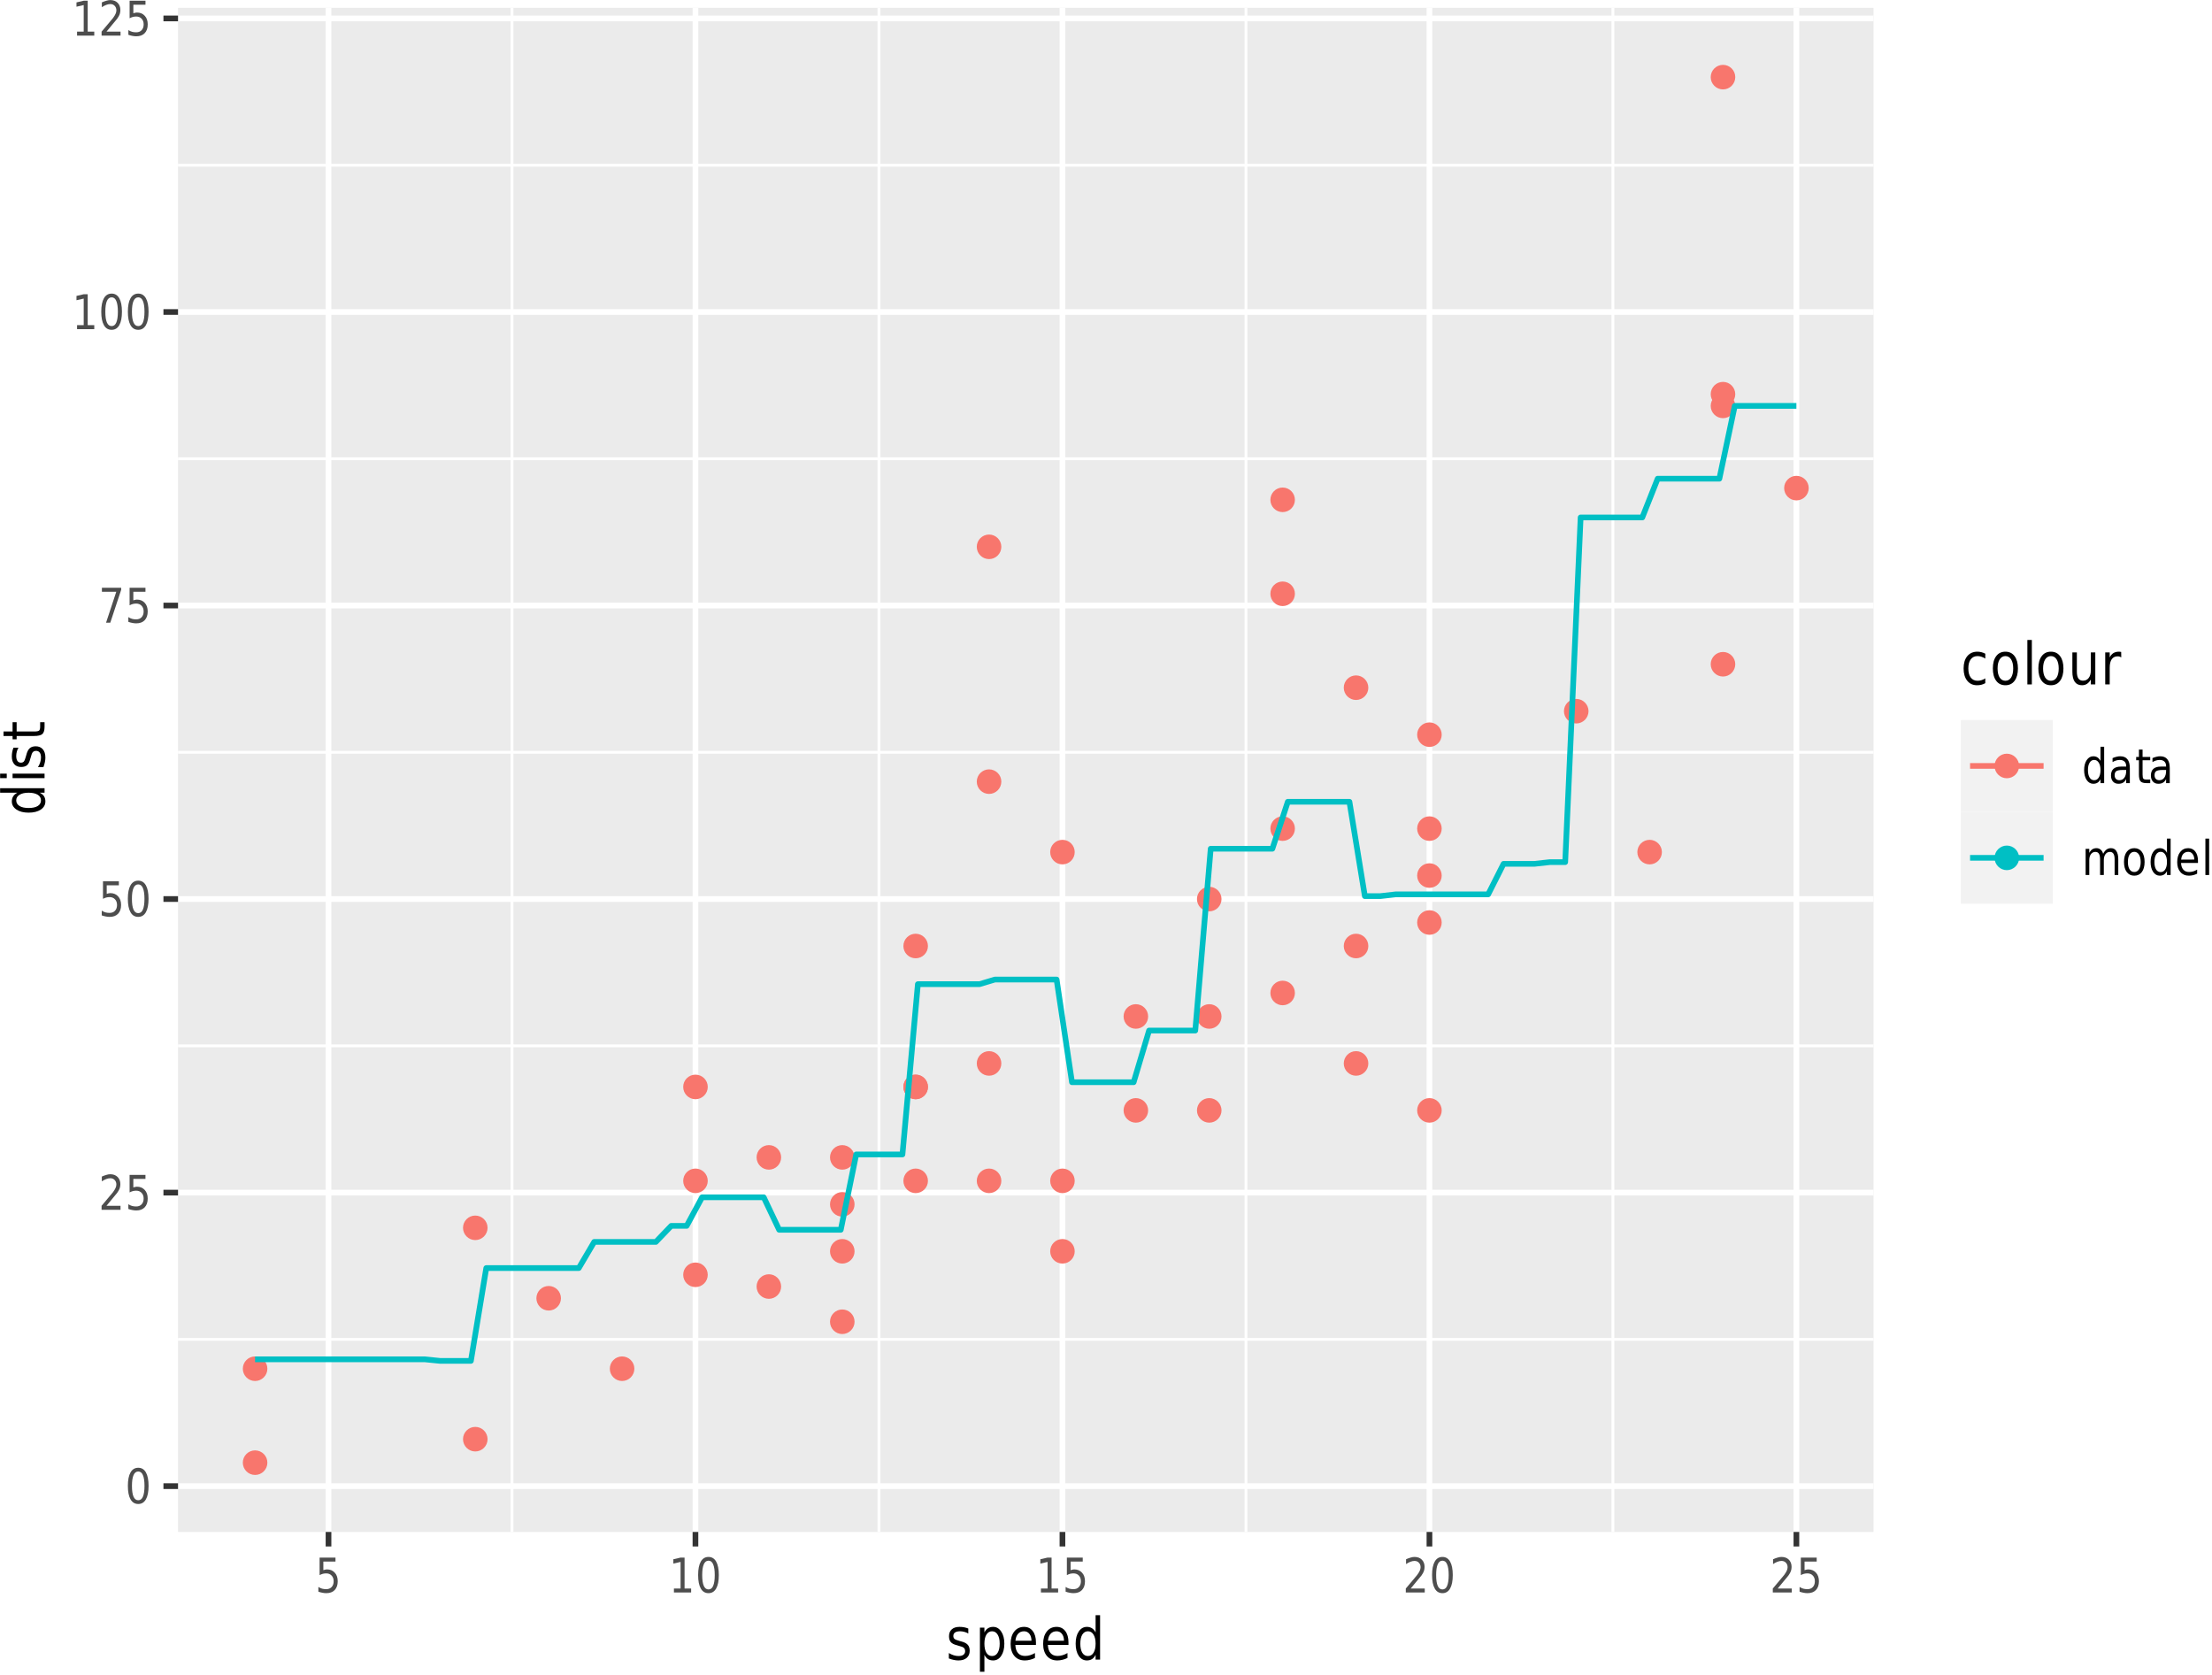 <?xml version="1.0" encoding="UTF-8"?>
<svg xmlns="http://www.w3.org/2000/svg" xmlns:xlink="http://www.w3.org/1999/xlink" width="416pt" height="315pt" viewBox="0 0 416 315" version="1.1">
<defs>
<g>
<symbol overflow="visible" id="glyph0-0">
<path style="stroke:none;" d="M 0.391 1.594 L 0.391 -6.344 L 4.234 -6.344 L 4.234 1.594 Z M 0.812 1.094 L 3.812 1.094 L 3.812 -5.844 L 0.812 -5.844 Z M 0.812 1.094 "/>
</symbol>
<symbol overflow="visible" id="glyph0-1">
<path style="stroke:none;" d="M 2.453 -5.984 C 2.055 -5.984 1.758 -5.754 1.562 -5.297 C 1.363 -4.848 1.266 -4.176 1.266 -3.281 C 1.266 -2.375 1.363 -1.695 1.562 -1.25 C 1.758 -0.801 2.055 -0.578 2.453 -0.578 C 2.848 -0.578 3.141 -0.801 3.328 -1.25 C 3.523 -1.695 3.625 -2.375 3.625 -3.281 C 3.625 -4.176 3.523 -4.848 3.328 -5.297 C 3.141 -5.754 2.848 -5.984 2.453 -5.984 Z M 2.453 -6.688 C 3.078 -6.688 3.555 -6.395 3.891 -5.812 C 4.223 -5.227 4.391 -4.383 4.391 -3.281 C 4.391 -2.176 4.223 -1.332 3.891 -0.75 C 3.555 -0.164 3.078 0.125 2.453 0.125 C 1.816 0.125 1.332 -0.164 1 -0.75 C 0.664 -1.332 0.5 -2.176 0.5 -3.281 C 0.5 -4.383 0.664 -5.227 1 -5.812 C 1.332 -6.395 1.816 -6.688 2.453 -6.688 Z M 2.453 -6.688 "/>
</symbol>
<symbol overflow="visible" id="glyph0-2">
<path style="stroke:none;" d="M 1.484 -0.75 L 4.125 -0.75 L 4.125 0 L 0.562 0 L 0.562 -0.75 C 0.852 -1.094 1.242 -1.555 1.734 -2.141 C 2.234 -2.734 2.551 -3.113 2.688 -3.281 C 2.926 -3.602 3.094 -3.875 3.188 -4.094 C 3.289 -4.32 3.344 -4.539 3.344 -4.75 C 3.344 -5.102 3.234 -5.391 3.016 -5.609 C 2.805 -5.828 2.535 -5.938 2.203 -5.938 C 1.961 -5.938 1.707 -5.883 1.438 -5.781 C 1.176 -5.688 0.898 -5.539 0.609 -5.344 L 0.609 -6.25 C 0.91 -6.383 1.191 -6.488 1.453 -6.562 C 1.723 -6.645 1.969 -6.688 2.188 -6.688 C 2.77 -6.688 3.234 -6.516 3.578 -6.172 C 3.922 -5.828 4.094 -5.375 4.094 -4.812 C 4.094 -4.539 4.051 -4.281 3.969 -4.031 C 3.883 -3.789 3.727 -3.508 3.5 -3.188 C 3.438 -3.102 3.234 -2.859 2.891 -2.453 C 2.555 -2.047 2.086 -1.477 1.484 -0.75 Z M 1.484 -0.75 "/>
</symbol>
<symbol overflow="visible" id="glyph0-3">
<path style="stroke:none;" d="M 0.828 -6.562 L 3.812 -6.562 L 3.812 -5.812 L 1.531 -5.812 L 1.531 -4.203 C 1.633 -4.242 1.742 -4.273 1.859 -4.297 C 1.973 -4.328 2.082 -4.344 2.188 -4.344 C 2.812 -4.344 3.305 -4.141 3.672 -3.734 C 4.047 -3.336 4.234 -2.797 4.234 -2.109 C 4.234 -1.398 4.039 -0.848 3.656 -0.453 C 3.281 -0.066 2.754 0.125 2.078 0.125 C 1.836 0.125 1.594 0.098 1.344 0.047 C 1.102 0.004 0.852 -0.062 0.594 -0.156 L 0.594 -1.047 C 0.82 -0.898 1.055 -0.789 1.297 -0.719 C 1.535 -0.656 1.789 -0.625 2.062 -0.625 C 2.488 -0.625 2.828 -0.754 3.078 -1.016 C 3.336 -1.285 3.469 -1.648 3.469 -2.109 C 3.469 -2.566 3.336 -2.926 3.078 -3.188 C 2.828 -3.457 2.488 -3.594 2.062 -3.594 C 1.852 -3.594 1.645 -3.566 1.438 -3.516 C 1.238 -3.461 1.035 -3.379 0.828 -3.266 Z M 0.828 -6.562 "/>
</symbol>
<symbol overflow="visible" id="glyph0-4">
<path style="stroke:none;" d="M 0.625 -6.562 L 4.25 -6.562 L 4.25 -6.188 L 2.203 0 L 1.406 0 L 3.328 -5.812 L 0.625 -5.812 Z M 0.625 -6.562 "/>
</symbol>
<symbol overflow="visible" id="glyph0-5">
<path style="stroke:none;" d="M 0.953 -0.75 L 2.203 -0.75 L 2.203 -5.75 L 0.844 -5.438 L 0.844 -6.25 L 2.188 -6.562 L 2.953 -6.562 L 2.953 -0.75 L 4.188 -0.75 L 4.188 0 L 0.953 0 Z M 0.953 -0.75 "/>
</symbol>
<symbol overflow="visible" id="glyph0-6">
<path style="stroke:none;" d="M 3.5 -4.172 L 3.5 -6.844 L 4.188 -6.844 L 4.188 0 L 3.5 0 L 3.5 -0.734 C 3.352 -0.441 3.164 -0.223 2.938 -0.078 C 2.719 0.055 2.453 0.125 2.141 0.125 C 1.641 0.125 1.227 -0.109 0.906 -0.578 C 0.582 -1.055 0.422 -1.68 0.422 -2.453 C 0.422 -3.223 0.582 -3.848 0.906 -4.328 C 1.227 -4.805 1.641 -5.047 2.141 -5.047 C 2.453 -5.047 2.719 -4.973 2.938 -4.828 C 3.164 -4.68 3.352 -4.461 3.5 -4.172 Z M 1.141 -2.453 C 1.141 -1.859 1.242 -1.391 1.453 -1.047 C 1.66 -0.711 1.945 -0.547 2.312 -0.547 C 2.676 -0.547 2.961 -0.711 3.172 -1.047 C 3.391 -1.391 3.5 -1.859 3.5 -2.453 C 3.5 -3.047 3.391 -3.508 3.172 -3.844 C 2.961 -4.188 2.676 -4.359 2.312 -4.359 C 1.945 -4.359 1.66 -4.188 1.453 -3.844 C 1.242 -3.508 1.141 -3.047 1.141 -2.453 Z M 1.141 -2.453 "/>
</symbol>
<symbol overflow="visible" id="glyph0-7">
<path style="stroke:none;" d="M 2.641 -2.469 C 2.078 -2.469 1.688 -2.395 1.469 -2.25 C 1.258 -2.102 1.156 -1.848 1.156 -1.484 C 1.156 -1.203 1.234 -0.973 1.391 -0.797 C 1.555 -0.629 1.781 -0.547 2.062 -0.547 C 2.445 -0.547 2.754 -0.703 2.984 -1.016 C 3.211 -1.336 3.328 -1.766 3.328 -2.297 L 3.328 -2.469 Z M 4.016 -2.812 L 4.016 0 L 3.328 0 L 3.328 -0.75 C 3.172 -0.445 2.973 -0.223 2.734 -0.078 C 2.504 0.055 2.219 0.125 1.875 0.125 C 1.438 0.125 1.094 -0.016 0.844 -0.297 C 0.594 -0.578 0.469 -0.957 0.469 -1.438 C 0.469 -1.988 0.625 -2.406 0.938 -2.688 C 1.258 -2.969 1.734 -3.109 2.359 -3.109 L 3.328 -3.109 L 3.328 -3.188 C 3.328 -3.562 3.223 -3.848 3.016 -4.047 C 2.805 -4.254 2.508 -4.359 2.125 -4.359 C 1.883 -4.359 1.648 -4.32 1.422 -4.25 C 1.203 -4.188 0.984 -4.086 0.766 -3.953 L 0.766 -4.703 C 1.023 -4.816 1.27 -4.898 1.5 -4.953 C 1.738 -5.016 1.973 -5.047 2.203 -5.047 C 2.816 -5.047 3.27 -4.859 3.562 -4.484 C 3.863 -4.117 4.016 -3.562 4.016 -2.812 Z M 4.016 -2.812 "/>
</symbol>
<symbol overflow="visible" id="glyph0-8">
<path style="stroke:none;" d="M 1.406 -6.312 L 1.406 -4.922 L 2.844 -4.922 L 2.844 -4.297 L 1.406 -4.297 L 1.406 -1.625 C 1.406 -1.219 1.453 -0.957 1.547 -0.844 C 1.641 -0.727 1.832 -0.672 2.125 -0.672 L 2.844 -0.672 L 2.844 0 L 2.125 0 C 1.594 0 1.223 -0.113 1.016 -0.344 C 0.816 -0.582 0.719 -1.008 0.719 -1.625 L 0.719 -4.297 L 0.203 -4.297 L 0.203 -4.922 L 0.719 -4.922 L 0.719 -6.312 Z M 1.406 -6.312 "/>
</symbol>
<symbol overflow="visible" id="glyph0-9">
<path style="stroke:none;" d="M 4 -3.984 C 4.176 -4.336 4.383 -4.602 4.625 -4.781 C 4.863 -4.957 5.145 -5.047 5.469 -5.047 C 5.914 -5.047 6.254 -4.863 6.484 -4.5 C 6.723 -4.145 6.844 -3.633 6.844 -2.969 L 6.844 0 L 6.156 0 L 6.156 -2.938 C 6.156 -3.414 6.082 -3.77 5.938 -4 C 5.789 -4.227 5.57 -4.344 5.281 -4.344 C 4.926 -4.344 4.645 -4.203 4.438 -3.922 C 4.227 -3.641 4.125 -3.258 4.125 -2.781 L 4.125 0 L 3.422 0 L 3.422 -2.938 C 3.422 -3.414 3.348 -3.77 3.203 -4 C 3.066 -4.227 2.848 -4.344 2.547 -4.344 C 2.191 -4.344 1.91 -4.203 1.703 -3.922 C 1.492 -3.641 1.391 -3.258 1.391 -2.781 L 1.391 0 L 0.703 0 L 0.703 -4.922 L 1.391 -4.922 L 1.391 -4.156 C 1.547 -4.457 1.734 -4.68 1.953 -4.828 C 2.18 -4.973 2.445 -5.047 2.75 -5.047 C 3.051 -5.047 3.312 -4.953 3.531 -4.766 C 3.75 -4.586 3.906 -4.328 4 -3.984 Z M 4 -3.984 "/>
</symbol>
<symbol overflow="visible" id="glyph0-10">
<path style="stroke:none;" d="M 2.359 -4.359 C 1.984 -4.359 1.688 -4.188 1.469 -3.844 C 1.258 -3.508 1.156 -3.047 1.156 -2.453 C 1.156 -1.867 1.258 -1.406 1.469 -1.062 C 1.688 -0.727 1.984 -0.562 2.359 -0.562 C 2.723 -0.562 3.016 -0.727 3.234 -1.062 C 3.453 -1.406 3.562 -1.867 3.562 -2.453 C 3.562 -3.035 3.453 -3.5 3.234 -3.844 C 3.016 -4.188 2.723 -4.359 2.359 -4.359 Z M 2.359 -5.047 C 2.961 -5.047 3.438 -4.816 3.781 -4.359 C 4.125 -3.898 4.297 -3.266 4.297 -2.453 C 4.297 -1.648 4.125 -1.02 3.781 -0.562 C 3.438 -0.102 2.961 0.125 2.359 0.125 C 1.754 0.125 1.281 -0.102 0.938 -0.562 C 0.594 -1.02 0.422 -1.648 0.422 -2.453 C 0.422 -3.266 0.594 -3.898 0.938 -4.359 C 1.281 -4.816 1.754 -5.047 2.359 -5.047 Z M 2.359 -5.047 "/>
</symbol>
<symbol overflow="visible" id="glyph0-11">
<path style="stroke:none;" d="M 4.328 -2.656 L 4.328 -2.266 L 1.141 -2.266 C 1.172 -1.711 1.316 -1.289 1.578 -1 C 1.836 -0.707 2.195 -0.562 2.656 -0.562 C 2.914 -0.562 3.172 -0.598 3.422 -0.672 C 3.672 -0.742 3.922 -0.859 4.172 -1.016 L 4.172 -0.25 C 3.922 -0.125 3.664 -0.031 3.406 0.031 C 3.145 0.094 2.879 0.125 2.609 0.125 C 1.941 0.125 1.41 -0.102 1.016 -0.562 C 0.617 -1.02 0.422 -1.633 0.422 -2.406 C 0.422 -3.219 0.609 -3.859 0.984 -4.328 C 1.359 -4.805 1.859 -5.047 2.484 -5.047 C 3.055 -5.047 3.504 -4.832 3.828 -4.406 C 4.16 -3.977 4.328 -3.395 4.328 -2.656 Z M 3.641 -2.906 C 3.629 -3.344 3.52 -3.691 3.312 -3.953 C 3.113 -4.223 2.844 -4.359 2.5 -4.359 C 2.113 -4.359 1.801 -4.227 1.562 -3.969 C 1.332 -3.719 1.203 -3.359 1.172 -2.891 Z M 3.641 -2.906 "/>
</symbol>
<symbol overflow="visible" id="glyph0-12">
<path style="stroke:none;" d="M 0.719 -6.844 L 1.422 -6.844 L 1.422 0 L 0.719 0 Z M 0.719 -6.844 "/>
</symbol>
<symbol overflow="visible" id="glyph1-0">
<path style="stroke:none;" d="M 0.469 1.938 L 0.469 -7.75 L 5.172 -7.75 L 5.172 1.938 Z M 1 1.328 L 4.641 1.328 L 4.641 -7.141 L 1 -7.141 Z M 1 1.328 "/>
</symbol>
<symbol overflow="visible" id="glyph1-1">
<path style="stroke:none;" d="M 4.172 -5.844 L 4.172 -4.906 C 3.93 -5.051 3.68 -5.156 3.422 -5.219 C 3.16 -5.289 2.895 -5.328 2.625 -5.328 C 2.207 -5.328 1.891 -5.25 1.672 -5.094 C 1.461 -4.945 1.359 -4.727 1.359 -4.438 C 1.359 -4.207 1.43 -4.023 1.578 -3.891 C 1.734 -3.766 2.039 -3.641 2.5 -3.516 L 2.781 -3.438 C 3.383 -3.289 3.812 -3.078 4.062 -2.797 C 4.312 -2.523 4.438 -2.145 4.438 -1.656 C 4.438 -1.102 4.25 -0.66 3.875 -0.328 C 3.5 -0.004 2.977 0.156 2.312 0.156 C 2.039 0.156 1.754 0.125 1.453 0.062 C 1.148 0 0.836 -0.094 0.516 -0.219 L 0.516 -1.234 C 0.828 -1.047 1.133 -0.906 1.438 -0.812 C 1.738 -0.719 2.035 -0.672 2.328 -0.672 C 2.734 -0.672 3.039 -0.75 3.25 -0.906 C 3.469 -1.07 3.578 -1.297 3.578 -1.578 C 3.578 -1.848 3.5 -2.055 3.344 -2.203 C 3.188 -2.348 2.848 -2.484 2.328 -2.609 L 2.031 -2.703 C 1.508 -2.828 1.129 -3.02 0.891 -3.281 C 0.66 -3.551 0.547 -3.922 0.547 -4.391 C 0.547 -4.953 0.719 -5.383 1.062 -5.688 C 1.406 -6 1.891 -6.156 2.516 -6.156 C 2.828 -6.156 3.117 -6.129 3.391 -6.078 C 3.672 -6.023 3.93 -5.945 4.172 -5.844 Z M 4.172 -5.844 "/>
</symbol>
<symbol overflow="visible" id="glyph1-2">
<path style="stroke:none;" d="M 1.703 -0.906 L 1.703 2.281 L 0.859 2.281 L 0.859 -6.016 L 1.703 -6.016 L 1.703 -5.109 C 1.879 -5.461 2.102 -5.723 2.375 -5.891 C 2.645 -6.066 2.969 -6.156 3.344 -6.156 C 3.969 -6.156 4.473 -5.863 4.859 -5.281 C 5.254 -4.707 5.453 -3.945 5.453 -3 C 5.453 -2.051 5.254 -1.285 4.859 -0.703 C 4.473 -0.129 3.969 0.156 3.344 0.156 C 2.969 0.156 2.645 0.07 2.375 -0.094 C 2.102 -0.27 1.879 -0.539 1.703 -0.906 Z M 4.578 -3 C 4.578 -3.727 4.445 -4.297 4.188 -4.703 C 3.938 -5.117 3.586 -5.328 3.141 -5.328 C 2.691 -5.328 2.336 -5.117 2.078 -4.703 C 1.828 -4.297 1.703 -3.727 1.703 -3 C 1.703 -2.27 1.828 -1.695 2.078 -1.281 C 2.336 -0.875 2.691 -0.672 3.141 -0.672 C 3.586 -0.672 3.938 -0.875 4.188 -1.281 C 4.445 -1.695 4.578 -2.27 4.578 -3 Z M 4.578 -3 "/>
</symbol>
<symbol overflow="visible" id="glyph1-3">
<path style="stroke:none;" d="M 5.281 -3.25 L 5.281 -2.766 L 1.406 -2.766 C 1.438 -2.086 1.609 -1.57 1.922 -1.219 C 2.234 -0.863 2.672 -0.688 3.234 -0.688 C 3.555 -0.688 3.867 -0.734 4.172 -0.828 C 4.484 -0.922 4.789 -1.055 5.094 -1.234 L 5.094 -0.312 C 4.789 -0.156 4.477 -0.039 4.156 0.031 C 3.832 0.113 3.508 0.156 3.188 0.156 C 2.363 0.156 1.711 -0.117 1.234 -0.672 C 0.754 -1.234 0.516 -1.992 0.516 -2.953 C 0.516 -3.93 0.742 -4.707 1.203 -5.281 C 1.66 -5.863 2.273 -6.156 3.047 -6.156 C 3.734 -6.156 4.273 -5.895 4.672 -5.375 C 5.078 -4.852 5.281 -4.145 5.281 -3.25 Z M 4.438 -3.547 C 4.438 -4.086 4.305 -4.52 4.047 -4.844 C 3.797 -5.164 3.461 -5.328 3.047 -5.328 C 2.578 -5.328 2.203 -5.172 1.922 -4.859 C 1.641 -4.547 1.473 -4.109 1.422 -3.547 Z M 4.438 -3.547 "/>
</symbol>
<symbol overflow="visible" id="glyph1-4">
<path style="stroke:none;" d="M 4.266 -5.109 L 4.266 -8.359 L 5.109 -8.359 L 5.109 0 L 4.266 0 L 4.266 -0.906 C 4.086 -0.539 3.863 -0.27 3.594 -0.094 C 3.32 0.07 3 0.156 2.625 0.156 C 2 0.156 1.488 -0.129 1.094 -0.703 C 0.707 -1.285 0.516 -2.051 0.516 -3 C 0.516 -3.945 0.707 -4.707 1.094 -5.281 C 1.488 -5.863 2 -6.156 2.625 -6.156 C 3 -6.156 3.32 -6.066 3.594 -5.891 C 3.863 -5.723 4.086 -5.461 4.266 -5.109 Z M 1.391 -3 C 1.391 -2.27 1.516 -1.695 1.766 -1.281 C 2.023 -0.875 2.379 -0.672 2.828 -0.672 C 3.273 -0.672 3.625 -0.875 3.875 -1.281 C 4.133 -1.695 4.266 -2.27 4.266 -3 C 4.266 -3.727 4.133 -4.297 3.875 -4.703 C 3.625 -5.117 3.273 -5.328 2.828 -5.328 C 2.379 -5.328 2.023 -5.117 1.766 -4.703 C 1.516 -4.297 1.391 -3.727 1.391 -3 Z M 1.391 -3 "/>
</symbol>
<symbol overflow="visible" id="glyph1-5">
<path style="stroke:none;" d="M 4.594 -5.781 L 4.594 -4.859 C 4.352 -5.016 4.113 -5.129 3.875 -5.203 C 3.633 -5.285 3.391 -5.328 3.141 -5.328 C 2.586 -5.328 2.16 -5.125 1.859 -4.719 C 1.555 -4.312 1.406 -3.738 1.406 -3 C 1.406 -2.27 1.555 -1.703 1.859 -1.297 C 2.16 -0.891 2.586 -0.688 3.141 -0.688 C 3.391 -0.688 3.633 -0.723 3.875 -0.797 C 4.113 -0.867 4.352 -0.984 4.594 -1.141 L 4.594 -0.234 C 4.352 -0.098 4.109 0 3.859 0.062 C 3.609 0.125 3.336 0.156 3.047 0.156 C 2.273 0.156 1.66 -0.125 1.203 -0.688 C 0.742 -1.258 0.516 -2.031 0.516 -3 C 0.516 -3.977 0.742 -4.75 1.203 -5.312 C 1.672 -5.875 2.305 -6.156 3.109 -6.156 C 3.367 -6.156 3.617 -6.125 3.859 -6.062 C 4.109 -6 4.352 -5.906 4.594 -5.781 Z M 4.594 -5.781 "/>
</symbol>
<symbol overflow="visible" id="glyph1-6">
<path style="stroke:none;" d="M 2.875 -5.328 C 2.426 -5.328 2.066 -5.117 1.797 -4.703 C 1.535 -4.285 1.406 -3.719 1.406 -3 C 1.406 -2.281 1.535 -1.711 1.797 -1.297 C 2.066 -0.891 2.426 -0.688 2.875 -0.688 C 3.332 -0.688 3.691 -0.891 3.953 -1.297 C 4.211 -1.711 4.344 -2.281 4.344 -3 C 4.344 -3.719 4.211 -4.285 3.953 -4.703 C 3.691 -5.117 3.332 -5.328 2.875 -5.328 Z M 2.875 -6.156 C 3.613 -6.156 4.191 -5.875 4.609 -5.312 C 5.023 -4.758 5.234 -3.988 5.234 -3 C 5.234 -2.02 5.023 -1.25 4.609 -0.688 C 4.191 -0.125 3.613 0.156 2.875 0.156 C 2.133 0.156 1.555 -0.125 1.141 -0.688 C 0.723 -1.25 0.516 -2.02 0.516 -3 C 0.516 -3.988 0.723 -4.758 1.141 -5.312 C 1.555 -5.875 2.133 -6.156 2.875 -6.156 Z M 2.875 -6.156 "/>
</symbol>
<symbol overflow="visible" id="glyph1-7">
<path style="stroke:none;" d="M 0.891 -8.359 L 1.734 -8.359 L 1.734 0 L 0.891 0 Z M 0.891 -8.359 "/>
</symbol>
<symbol overflow="visible" id="glyph1-8">
<path style="stroke:none;" d="M 0.797 -2.375 L 0.797 -6.016 L 1.641 -6.016 L 1.641 -2.406 C 1.641 -1.844 1.734 -1.414 1.922 -1.125 C 2.117 -0.844 2.406 -0.703 2.781 -0.703 C 3.238 -0.703 3.598 -0.867 3.859 -1.203 C 4.129 -1.547 4.266 -2.016 4.266 -2.609 L 4.266 -6.016 L 5.109 -6.016 L 5.109 0 L 4.266 0 L 4.266 -0.922 C 4.055 -0.555 3.816 -0.285 3.547 -0.109 C 3.273 0.066 2.961 0.156 2.609 0.156 C 2.016 0.156 1.562 -0.055 1.25 -0.484 C 0.945 -0.922 0.797 -1.551 0.797 -2.375 Z M 2.922 -6.156 Z M 2.922 -6.156 "/>
</symbol>
<symbol overflow="visible" id="glyph1-9">
<path style="stroke:none;" d="M 3.875 -5.094 C 3.77 -5.156 3.66 -5.203 3.547 -5.234 C 3.441 -5.266 3.32 -5.281 3.188 -5.281 C 2.707 -5.281 2.336 -5.098 2.078 -4.734 C 1.828 -4.367 1.703 -3.848 1.703 -3.172 L 1.703 0 L 0.859 0 L 0.859 -6.016 L 1.703 -6.016 L 1.703 -5.078 C 1.879 -5.441 2.109 -5.711 2.391 -5.891 C 2.68 -6.066 3.031 -6.156 3.438 -6.156 C 3.488 -6.156 3.551 -6.148 3.625 -6.141 C 3.695 -6.141 3.773 -6.129 3.859 -6.109 Z M 3.875 -5.094 "/>
</symbol>
<symbol overflow="visible" id="glyph2-0">
<path style="stroke:none;" d="M 1.938 -0.469 L -7.75 -0.469 L -7.75 -5.172 L 1.938 -5.172 Z M 1.328 -1 L 1.328 -4.641 L -7.141 -4.641 L -7.141 -1 Z M 1.328 -1 "/>
</symbol>
<symbol overflow="visible" id="glyph2-1">
<path style="stroke:none;" d="M -5.109 -4.266 L -8.359 -4.266 L -8.359 -5.109 L 0 -5.109 L 0 -4.266 L -0.906 -4.266 C -0.539 -4.086 -0.27 -3.863 -0.094 -3.594 C 0.07 -3.32 0.156 -3 0.156 -2.625 C 0.156 -2 -0.129 -1.488 -0.703 -1.094 C -1.285 -0.707 -2.051 -0.516 -3 -0.516 C -3.945 -0.516 -4.707 -0.707 -5.281 -1.094 C -5.863 -1.488 -6.156 -2 -6.156 -2.625 C -6.156 -3 -6.066 -3.32 -5.891 -3.594 C -5.723 -3.863 -5.461 -4.086 -5.109 -4.266 Z M -3 -1.391 C -2.27 -1.391 -1.695 -1.516 -1.281 -1.766 C -0.875 -2.023 -0.672 -2.379 -0.672 -2.828 C -0.672 -3.273 -0.875 -3.625 -1.281 -3.875 C -1.695 -4.133 -2.27 -4.266 -3 -4.266 C -3.727 -4.266 -4.297 -4.133 -4.703 -3.875 C -5.117 -3.625 -5.328 -3.273 -5.328 -2.828 C -5.328 -2.379 -5.117 -2.023 -4.703 -1.766 C -4.297 -1.516 -3.727 -1.391 -3 -1.391 Z M -3 -1.391 "/>
</symbol>
<symbol overflow="visible" id="glyph2-2">
<path style="stroke:none;" d="M -6.016 -0.891 L -6.016 -1.734 L 0 -1.734 L 0 -0.891 Z M -8.359 -0.891 L -8.359 -1.734 L -7.109 -1.734 L -7.109 -0.891 Z M -8.359 -0.891 "/>
</symbol>
<symbol overflow="visible" id="glyph2-3">
<path style="stroke:none;" d="M -5.844 -4.172 L -4.906 -4.172 C -5.051 -3.93 -5.156 -3.68 -5.219 -3.422 C -5.289 -3.16 -5.328 -2.895 -5.328 -2.625 C -5.328 -2.207 -5.25 -1.891 -5.094 -1.672 C -4.945 -1.461 -4.727 -1.359 -4.438 -1.359 C -4.207 -1.359 -4.023 -1.43 -3.891 -1.578 C -3.766 -1.734 -3.641 -2.039 -3.516 -2.5 L -3.438 -2.781 C -3.289 -3.383 -3.078 -3.812 -2.797 -4.062 C -2.523 -4.312 -2.145 -4.438 -1.656 -4.438 C -1.102 -4.438 -0.66 -4.25 -0.328 -3.875 C -0.004 -3.5 0.156 -2.977 0.156 -2.312 C 0.156 -2.039 0.125 -1.754 0.062 -1.453 C 0 -1.148 -0.094 -0.836 -0.219 -0.516 L -1.234 -0.516 C -1.047 -0.828 -0.906 -1.133 -0.812 -1.438 C -0.719 -1.738 -0.672 -2.035 -0.672 -2.328 C -0.672 -2.734 -0.75 -3.039 -0.906 -3.25 C -1.07 -3.469 -1.297 -3.578 -1.578 -3.578 C -1.848 -3.578 -2.055 -3.5 -2.203 -3.344 C -2.348 -3.188 -2.484 -2.848 -2.609 -2.328 L -2.703 -2.031 C -2.828 -1.508 -3.02 -1.129 -3.281 -0.891 C -3.551 -0.66 -3.922 -0.547 -4.391 -0.547 C -4.953 -0.547 -5.383 -0.719 -5.688 -1.062 C -6 -1.406 -6.156 -1.891 -6.156 -2.516 C -6.156 -2.828 -6.129 -3.117 -6.078 -3.391 C -6.023 -3.672 -5.945 -3.93 -5.844 -4.172 Z M -5.844 -4.172 "/>
</symbol>
<symbol overflow="visible" id="glyph2-4">
<path style="stroke:none;" d="M -7.719 -1.719 L -6.016 -1.719 L -6.016 -3.469 L -5.25 -3.469 L -5.25 -1.719 L -1.984 -1.719 C -1.492 -1.719 -1.176 -1.773 -1.031 -1.891 C -0.895 -2.004 -0.828 -2.238 -0.828 -2.594 L -0.828 -3.469 L 0 -3.469 L 0 -2.594 C 0 -1.938 -0.141 -1.484 -0.422 -1.234 C -0.711 -0.992 -1.234 -0.875 -1.984 -0.875 L -5.25 -0.875 L -5.25 -0.25 L -6.016 -0.25 L -6.016 -0.875 L -7.719 -0.875 Z M -7.719 -1.719 "/>
</symbol>
</g>
<clipPath id="clip1">
  <path d="M 33.48 1.48 L 352.34 1.48 L 352.34 288.09 L 33.48 288.09 Z M 33.48 1.48 "/>
</clipPath>
<clipPath id="clip2">
  <path d="M 33.48 251 L 352.34 251 L 352.34 253 L 33.48 253 Z M 33.48 251 "/>
</clipPath>
<clipPath id="clip3">
  <path d="M 33.48 196 L 352.34 196 L 352.34 197 L 33.48 197 Z M 33.48 196 "/>
</clipPath>
<clipPath id="clip4">
  <path d="M 33.48 141 L 352.34 141 L 352.34 142 L 33.48 142 Z M 33.48 141 "/>
</clipPath>
<clipPath id="clip5">
  <path d="M 33.48 86 L 352.34 86 L 352.34 87 L 33.48 87 Z M 33.48 86 "/>
</clipPath>
<clipPath id="clip6">
  <path d="M 33.48 30 L 352.34 30 L 352.34 32 L 33.48 32 Z M 33.48 30 "/>
</clipPath>
<clipPath id="clip7">
  <path d="M 96 1.48 L 97 1.48 L 97 288.09 L 96 288.09 Z M 96 1.48 "/>
</clipPath>
<clipPath id="clip8">
  <path d="M 165 1.48 L 166 1.48 L 166 288.09 L 165 288.09 Z M 165 1.48 "/>
</clipPath>
<clipPath id="clip9">
  <path d="M 234 1.48 L 235 1.48 L 235 288.09 L 234 288.09 Z M 234 1.48 "/>
</clipPath>
<clipPath id="clip10">
  <path d="M 303 1.48 L 304 1.48 L 304 288.09 L 303 288.09 Z M 303 1.48 "/>
</clipPath>
<clipPath id="clip11">
  <path d="M 33.48 278 L 352.34 278 L 352.34 281 L 33.48 281 Z M 33.48 278 "/>
</clipPath>
<clipPath id="clip12">
  <path d="M 33.48 223 L 352.34 223 L 352.34 225 L 33.48 225 Z M 33.48 223 "/>
</clipPath>
<clipPath id="clip13">
  <path d="M 33.48 168 L 352.34 168 L 352.34 170 L 33.48 170 Z M 33.48 168 "/>
</clipPath>
<clipPath id="clip14">
  <path d="M 33.48 113 L 352.34 113 L 352.34 115 L 33.48 115 Z M 33.48 113 "/>
</clipPath>
<clipPath id="clip15">
  <path d="M 33.48 58 L 352.34 58 L 352.34 60 L 33.48 60 Z M 33.48 58 "/>
</clipPath>
<clipPath id="clip16">
  <path d="M 33.48 2 L 352.34 2 L 352.34 5 L 33.48 5 Z M 33.48 2 "/>
</clipPath>
<clipPath id="clip17">
  <path d="M 61 1.48 L 63 1.48 L 63 288.09 L 61 288.09 Z M 61 1.48 "/>
</clipPath>
<clipPath id="clip18">
  <path d="M 130 1.48 L 132 1.48 L 132 288.09 L 130 288.09 Z M 130 1.48 "/>
</clipPath>
<clipPath id="clip19">
  <path d="M 199 1.48 L 201 1.48 L 201 288.09 L 199 288.09 Z M 199 1.48 "/>
</clipPath>
<clipPath id="clip20">
  <path d="M 268 1.48 L 270 1.48 L 270 288.09 L 268 288.09 Z M 268 1.48 "/>
</clipPath>
<clipPath id="clip21">
  <path d="M 337 1.48 L 339 1.48 L 339 288.09 L 337 288.09 Z M 337 1.48 "/>
</clipPath>
</defs>
<g id="surface1">
<rect x="0" y="0" width="416" height="315" style="fill:rgb(100%,100%,100%);fill-opacity:1;stroke:none;"/>
<path style="fill:none;stroke-width:1.07;stroke-linecap:round;stroke-linejoin:round;stroke:rgb(100%,100%,100%);stroke-opacity:1;stroke-miterlimit:10;" d="M 0 0 L 432 0 L 432 324 L 0 324 Z M 0 0 " transform="matrix(1,0,0,-1,-5,320)"/>
<g clip-path="url(#clip1)" clip-rule="nonzero">
<path style=" stroke:none;fill-rule:nonzero;fill:rgb(92.157%,92.157%,92.157%);fill-opacity:1;" d="M 33.48 288.09 L 352.34 288.09 L 352.34 1.48 L 33.48 1.48 Z M 33.48 288.09 "/>
</g>
<g clip-path="url(#clip2)" clip-rule="nonzero">
<path style="fill:none;stroke-width:0.53;stroke-linecap:butt;stroke-linejoin:round;stroke:rgb(100%,100%,100%);stroke-opacity:1;stroke-miterlimit:10;" d="M 38.48 68.121 L 357.34 68.121 " transform="matrix(1,0,0,-1,-5,320)"/>
</g>
<g clip-path="url(#clip3)" clip-rule="nonzero">
<path style="fill:none;stroke-width:0.53;stroke-linecap:butt;stroke-linejoin:round;stroke:rgb(100%,100%,100%);stroke-opacity:1;stroke-miterlimit:10;" d="M 38.48 123.328 L 357.34 123.328 " transform="matrix(1,0,0,-1,-5,320)"/>
</g>
<g clip-path="url(#clip4)" clip-rule="nonzero">
<path style="fill:none;stroke-width:0.53;stroke-linecap:butt;stroke-linejoin:round;stroke:rgb(100%,100%,100%);stroke-opacity:1;stroke-miterlimit:10;" d="M 38.48 178.531 L 357.34 178.531 " transform="matrix(1,0,0,-1,-5,320)"/>
</g>
<g clip-path="url(#clip5)" clip-rule="nonzero">
<path style="fill:none;stroke-width:0.53;stroke-linecap:butt;stroke-linejoin:round;stroke:rgb(100%,100%,100%);stroke-opacity:1;stroke-miterlimit:10;" d="M 38.48 233.73 L 357.34 233.73 " transform="matrix(1,0,0,-1,-5,320)"/>
</g>
<g clip-path="url(#clip6)" clip-rule="nonzero">
<path style="fill:none;stroke-width:0.53;stroke-linecap:butt;stroke-linejoin:round;stroke:rgb(100%,100%,100%);stroke-opacity:1;stroke-miterlimit:10;" d="M 38.48 288.93 L 357.34 288.93 " transform="matrix(1,0,0,-1,-5,320)"/>
</g>
<g clip-path="url(#clip7)" clip-rule="nonzero">
<path style="fill:none;stroke-width:0.53;stroke-linecap:butt;stroke-linejoin:round;stroke:rgb(100%,100%,100%);stroke-opacity:1;stroke-miterlimit:10;" d="M 101.289 31.91 L 101.289 318.52 " transform="matrix(1,0,0,-1,-5,320)"/>
</g>
<g clip-path="url(#clip8)" clip-rule="nonzero">
<path style="fill:none;stroke-width:0.53;stroke-linecap:butt;stroke-linejoin:round;stroke:rgb(100%,100%,100%);stroke-opacity:1;stroke-miterlimit:10;" d="M 170.301 31.91 L 170.301 318.52 " transform="matrix(1,0,0,-1,-5,320)"/>
</g>
<g clip-path="url(#clip9)" clip-rule="nonzero">
<path style="fill:none;stroke-width:0.53;stroke-linecap:butt;stroke-linejoin:round;stroke:rgb(100%,100%,100%);stroke-opacity:1;stroke-miterlimit:10;" d="M 239.32 31.91 L 239.32 318.52 " transform="matrix(1,0,0,-1,-5,320)"/>
</g>
<g clip-path="url(#clip10)" clip-rule="nonzero">
<path style="fill:none;stroke-width:0.53;stroke-linecap:butt;stroke-linejoin:round;stroke:rgb(100%,100%,100%);stroke-opacity:1;stroke-miterlimit:10;" d="M 308.328 31.91 L 308.328 318.52 " transform="matrix(1,0,0,-1,-5,320)"/>
</g>
<g clip-path="url(#clip11)" clip-rule="nonzero">
<path style="fill:none;stroke-width:1.07;stroke-linecap:butt;stroke-linejoin:round;stroke:rgb(100%,100%,100%);stroke-opacity:1;stroke-miterlimit:10;" d="M 38.48 40.52 L 357.34 40.52 " transform="matrix(1,0,0,-1,-5,320)"/>
</g>
<g clip-path="url(#clip12)" clip-rule="nonzero">
<path style="fill:none;stroke-width:1.07;stroke-linecap:butt;stroke-linejoin:round;stroke:rgb(100%,100%,100%);stroke-opacity:1;stroke-miterlimit:10;" d="M 38.48 95.719 L 357.34 95.719 " transform="matrix(1,0,0,-1,-5,320)"/>
</g>
<g clip-path="url(#clip13)" clip-rule="nonzero">
<path style="fill:none;stroke-width:1.07;stroke-linecap:butt;stroke-linejoin:round;stroke:rgb(100%,100%,100%);stroke-opacity:1;stroke-miterlimit:10;" d="M 38.48 150.93 L 357.34 150.93 " transform="matrix(1,0,0,-1,-5,320)"/>
</g>
<g clip-path="url(#clip14)" clip-rule="nonzero">
<path style="fill:none;stroke-width:1.07;stroke-linecap:butt;stroke-linejoin:round;stroke:rgb(100%,100%,100%);stroke-opacity:1;stroke-miterlimit:10;" d="M 38.48 206.129 L 357.34 206.129 " transform="matrix(1,0,0,-1,-5,320)"/>
</g>
<g clip-path="url(#clip15)" clip-rule="nonzero">
<path style="fill:none;stroke-width:1.07;stroke-linecap:butt;stroke-linejoin:round;stroke:rgb(100%,100%,100%);stroke-opacity:1;stroke-miterlimit:10;" d="M 38.48 261.328 L 357.34 261.328 " transform="matrix(1,0,0,-1,-5,320)"/>
</g>
<g clip-path="url(#clip16)" clip-rule="nonzero">
<path style="fill:none;stroke-width:1.07;stroke-linecap:butt;stroke-linejoin:round;stroke:rgb(100%,100%,100%);stroke-opacity:1;stroke-miterlimit:10;" d="M 38.48 316.531 L 357.34 316.531 " transform="matrix(1,0,0,-1,-5,320)"/>
</g>
<g clip-path="url(#clip17)" clip-rule="nonzero">
<path style="fill:none;stroke-width:1.07;stroke-linecap:butt;stroke-linejoin:round;stroke:rgb(100%,100%,100%);stroke-opacity:1;stroke-miterlimit:10;" d="M 66.781 31.91 L 66.781 318.52 " transform="matrix(1,0,0,-1,-5,320)"/>
</g>
<g clip-path="url(#clip18)" clip-rule="nonzero">
<path style="fill:none;stroke-width:1.07;stroke-linecap:butt;stroke-linejoin:round;stroke:rgb(100%,100%,100%);stroke-opacity:1;stroke-miterlimit:10;" d="M 135.789 31.91 L 135.789 318.52 " transform="matrix(1,0,0,-1,-5,320)"/>
</g>
<g clip-path="url(#clip19)" clip-rule="nonzero">
<path style="fill:none;stroke-width:1.07;stroke-linecap:butt;stroke-linejoin:round;stroke:rgb(100%,100%,100%);stroke-opacity:1;stroke-miterlimit:10;" d="M 204.809 31.91 L 204.809 318.52 " transform="matrix(1,0,0,-1,-5,320)"/>
</g>
<g clip-path="url(#clip20)" clip-rule="nonzero">
<path style="fill:none;stroke-width:1.07;stroke-linecap:butt;stroke-linejoin:round;stroke:rgb(100%,100%,100%);stroke-opacity:1;stroke-miterlimit:10;" d="M 273.828 31.91 L 273.828 318.52 " transform="matrix(1,0,0,-1,-5,320)"/>
</g>
<g clip-path="url(#clip21)" clip-rule="nonzero">
<path style="fill:none;stroke-width:1.07;stroke-linecap:butt;stroke-linejoin:round;stroke:rgb(100%,100%,100%);stroke-opacity:1;stroke-miterlimit:10;" d="M 342.84 31.91 L 342.84 318.52 " transform="matrix(1,0,0,-1,-5,320)"/>
</g>
<path style="fill-rule:nonzero;fill:rgb(97.255%,46.274%,42.744%);fill-opacity:1;stroke-width:0.71;stroke-linecap:round;stroke-linejoin:round;stroke:rgb(97.255%,46.274%,42.744%);stroke-opacity:1;stroke-miterlimit:10;" d="M 51.02 44.941 C 51.02 46.012 51.898 46.891 52.969 46.891 C 54.051 46.891 54.93 46.012 54.93 44.941 C 54.93 43.859 54.051 42.98 52.969 42.98 C 51.898 42.98 51.02 43.859 51.02 44.941 " transform="matrix(1,0,0,-1,-5,320)"/>
<path style="fill-rule:nonzero;fill:rgb(97.255%,46.274%,42.744%);fill-opacity:1;stroke-width:0.71;stroke-linecap:round;stroke-linejoin:round;stroke:rgb(97.255%,46.274%,42.744%);stroke-opacity:1;stroke-miterlimit:10;" d="M 51.02 62.602 C 51.02 63.68 51.898 64.559 52.969 64.559 C 54.051 64.559 54.93 63.68 54.93 62.602 C 54.93 61.531 54.051 60.648 52.969 60.648 C 51.898 60.648 51.02 61.531 51.02 62.602 " transform="matrix(1,0,0,-1,-5,320)"/>
<path style="fill-rule:nonzero;fill:rgb(97.255%,46.274%,42.744%);fill-opacity:1;stroke-width:0.71;stroke-linecap:round;stroke-linejoin:round;stroke:rgb(97.255%,46.274%,42.744%);stroke-opacity:1;stroke-miterlimit:10;" d="M 92.43 49.352 C 92.43 50.43 93.309 51.309 94.379 51.309 C 95.461 51.309 96.34 50.43 96.34 49.352 C 96.34 48.281 95.461 47.398 94.379 47.398 C 93.309 47.398 92.43 48.281 92.43 49.352 " transform="matrix(1,0,0,-1,-5,320)"/>
<path style="fill-rule:nonzero;fill:rgb(97.255%,46.274%,42.744%);fill-opacity:1;stroke-width:0.71;stroke-linecap:round;stroke-linejoin:round;stroke:rgb(97.255%,46.274%,42.744%);stroke-opacity:1;stroke-miterlimit:10;" d="M 92.43 89.102 C 92.43 90.18 93.309 91.051 94.379 91.051 C 95.461 91.051 96.34 90.18 96.34 89.102 C 96.34 88.031 95.461 87.148 94.379 87.148 C 93.309 87.148 92.43 88.031 92.43 89.102 " transform="matrix(1,0,0,-1,-5,320)"/>
<path style="fill-rule:nonzero;fill:rgb(97.255%,46.274%,42.744%);fill-opacity:1;stroke-width:0.71;stroke-linecap:round;stroke-linejoin:round;stroke:rgb(97.255%,46.274%,42.744%);stroke-opacity:1;stroke-miterlimit:10;" d="M 106.23 75.852 C 106.23 76.93 107.109 77.809 108.191 77.809 C 109.262 77.809 110.141 76.93 110.141 75.852 C 110.141 74.781 109.262 73.898 108.191 73.898 C 107.109 73.898 106.23 74.781 106.23 75.852 " transform="matrix(1,0,0,-1,-5,320)"/>
<path style="fill-rule:nonzero;fill:rgb(97.255%,46.274%,42.744%);fill-opacity:1;stroke-width:0.71;stroke-linecap:round;stroke-linejoin:round;stroke:rgb(97.255%,46.274%,42.744%);stroke-opacity:1;stroke-miterlimit:10;" d="M 120.039 62.602 C 120.039 63.68 120.922 64.559 121.988 64.559 C 123.07 64.559 123.949 63.68 123.949 62.602 C 123.949 61.531 123.07 60.648 121.988 60.648 C 120.922 60.648 120.039 61.531 120.039 62.602 " transform="matrix(1,0,0,-1,-5,320)"/>
<path style="fill-rule:nonzero;fill:rgb(97.255%,46.274%,42.744%);fill-opacity:1;stroke-width:0.71;stroke-linecap:round;stroke-linejoin:round;stroke:rgb(97.255%,46.274%,42.744%);stroke-opacity:1;stroke-miterlimit:10;" d="M 133.84 80.27 C 133.84 81.34 134.719 82.219 135.789 82.219 C 136.871 82.219 137.75 81.34 137.75 80.27 C 137.75 79.191 136.871 78.309 135.789 78.309 C 134.719 78.309 133.84 79.191 133.84 80.27 " transform="matrix(1,0,0,-1,-5,320)"/>
<path style="fill-rule:nonzero;fill:rgb(97.255%,46.274%,42.744%);fill-opacity:1;stroke-width:0.71;stroke-linecap:round;stroke-linejoin:round;stroke:rgb(97.255%,46.274%,42.744%);stroke-opacity:1;stroke-miterlimit:10;" d="M 133.84 97.93 C 133.84 99.012 134.719 99.891 135.789 99.891 C 136.871 99.891 137.75 99.012 137.75 97.93 C 137.75 96.859 136.871 95.98 135.789 95.98 C 134.719 95.98 133.84 96.859 133.84 97.93 " transform="matrix(1,0,0,-1,-5,320)"/>
<path style="fill-rule:nonzero;fill:rgb(97.255%,46.274%,42.744%);fill-opacity:1;stroke-width:0.71;stroke-linecap:round;stroke-linejoin:round;stroke:rgb(97.255%,46.274%,42.744%);stroke-opacity:1;stroke-miterlimit:10;" d="M 133.84 115.602 C 133.84 116.672 134.719 117.551 135.789 117.551 C 136.871 117.551 137.75 116.672 137.75 115.602 C 137.75 114.52 136.871 113.641 135.789 113.641 C 134.719 113.641 133.84 114.52 133.84 115.602 " transform="matrix(1,0,0,-1,-5,320)"/>
<path style="fill-rule:nonzero;fill:rgb(97.255%,46.274%,42.744%);fill-opacity:1;stroke-width:0.71;stroke-linecap:round;stroke-linejoin:round;stroke:rgb(97.255%,46.274%,42.744%);stroke-opacity:1;stroke-miterlimit:10;" d="M 147.641 78.059 C 147.641 79.129 148.52 80.012 149.602 80.012 C 150.672 80.012 151.551 79.129 151.551 78.059 C 151.551 76.98 150.672 76.102 149.602 76.102 C 148.52 76.102 147.641 76.98 147.641 78.059 " transform="matrix(1,0,0,-1,-5,320)"/>
<path style="fill-rule:nonzero;fill:rgb(97.255%,46.274%,42.744%);fill-opacity:1;stroke-width:0.71;stroke-linecap:round;stroke-linejoin:round;stroke:rgb(97.255%,46.274%,42.744%);stroke-opacity:1;stroke-miterlimit:10;" d="M 147.641 102.352 C 147.641 103.422 148.52 104.301 149.602 104.301 C 150.672 104.301 151.551 103.422 151.551 102.352 C 151.551 101.27 150.672 100.391 149.602 100.391 C 148.52 100.391 147.641 101.27 147.641 102.352 " transform="matrix(1,0,0,-1,-5,320)"/>
<path style="fill-rule:nonzero;fill:rgb(97.255%,46.274%,42.744%);fill-opacity:1;stroke-width:0.71;stroke-linecap:round;stroke-linejoin:round;stroke:rgb(97.255%,46.274%,42.744%);stroke-opacity:1;stroke-miterlimit:10;" d="M 161.449 71.441 C 161.449 72.512 162.328 73.391 163.398 73.391 C 164.48 73.391 165.359 72.512 165.359 71.441 C 165.359 70.359 164.48 69.48 163.398 69.48 C 162.328 69.48 161.449 70.359 161.449 71.441 " transform="matrix(1,0,0,-1,-5,320)"/>
<path style="fill-rule:nonzero;fill:rgb(97.255%,46.274%,42.744%);fill-opacity:1;stroke-width:0.71;stroke-linecap:round;stroke-linejoin:round;stroke:rgb(97.255%,46.274%,42.744%);stroke-opacity:1;stroke-miterlimit:10;" d="M 161.449 84.68 C 161.449 85.762 162.328 86.641 163.398 86.641 C 164.48 86.641 165.359 85.762 165.359 84.68 C 165.359 83.609 164.48 82.73 163.398 82.73 C 162.328 82.73 161.449 83.609 161.449 84.68 " transform="matrix(1,0,0,-1,-5,320)"/>
<path style="fill-rule:nonzero;fill:rgb(97.255%,46.274%,42.744%);fill-opacity:1;stroke-width:0.71;stroke-linecap:round;stroke-linejoin:round;stroke:rgb(97.255%,46.274%,42.744%);stroke-opacity:1;stroke-miterlimit:10;" d="M 161.449 93.52 C 161.449 94.59 162.328 95.469 163.398 95.469 C 164.48 95.469 165.359 94.59 165.359 93.52 C 165.359 92.441 164.48 91.559 163.398 91.559 C 162.328 91.559 161.449 92.441 161.449 93.52 " transform="matrix(1,0,0,-1,-5,320)"/>
<path style="fill-rule:nonzero;fill:rgb(97.255%,46.274%,42.744%);fill-opacity:1;stroke-width:0.71;stroke-linecap:round;stroke-linejoin:round;stroke:rgb(97.255%,46.274%,42.744%);stroke-opacity:1;stroke-miterlimit:10;" d="M 161.449 102.352 C 161.449 103.422 162.328 104.301 163.398 104.301 C 164.48 104.301 165.359 103.422 165.359 102.352 C 165.359 101.27 164.48 100.391 163.398 100.391 C 162.328 100.391 161.449 101.27 161.449 102.352 " transform="matrix(1,0,0,-1,-5,320)"/>
<path style="fill-rule:nonzero;fill:rgb(97.255%,46.274%,42.744%);fill-opacity:1;stroke-width:0.71;stroke-linecap:round;stroke-linejoin:round;stroke:rgb(97.255%,46.274%,42.744%);stroke-opacity:1;stroke-miterlimit:10;" d="M 175.25 97.93 C 175.25 99.012 176.129 99.891 177.199 99.891 C 178.281 99.891 179.16 99.012 179.16 97.93 C 179.16 96.859 178.281 95.98 177.199 95.98 C 176.129 95.98 175.25 96.859 175.25 97.93 " transform="matrix(1,0,0,-1,-5,320)"/>
<path style="fill-rule:nonzero;fill:rgb(97.255%,46.274%,42.744%);fill-opacity:1;stroke-width:0.71;stroke-linecap:round;stroke-linejoin:round;stroke:rgb(97.255%,46.274%,42.744%);stroke-opacity:1;stroke-miterlimit:10;" d="M 175.25 115.602 C 175.25 116.672 176.129 117.551 177.199 117.551 C 178.281 117.551 179.16 116.672 179.16 115.602 C 179.16 114.52 178.281 113.641 177.199 113.641 C 176.129 113.641 175.25 114.52 175.25 115.602 " transform="matrix(1,0,0,-1,-5,320)"/>
<path style="fill-rule:nonzero;fill:rgb(97.255%,46.274%,42.744%);fill-opacity:1;stroke-width:0.71;stroke-linecap:round;stroke-linejoin:round;stroke:rgb(97.255%,46.274%,42.744%);stroke-opacity:1;stroke-miterlimit:10;" d="M 175.25 115.602 C 175.25 116.672 176.129 117.551 177.199 117.551 C 178.281 117.551 179.16 116.672 179.16 115.602 C 179.16 114.52 178.281 113.641 177.199 113.641 C 176.129 113.641 175.25 114.52 175.25 115.602 " transform="matrix(1,0,0,-1,-5,320)"/>
<path style="fill-rule:nonzero;fill:rgb(97.255%,46.274%,42.744%);fill-opacity:1;stroke-width:0.71;stroke-linecap:round;stroke-linejoin:round;stroke:rgb(97.255%,46.274%,42.744%);stroke-opacity:1;stroke-miterlimit:10;" d="M 175.25 142.09 C 175.25 143.172 176.129 144.051 177.199 144.051 C 178.281 144.051 179.16 143.172 179.16 142.09 C 179.16 141.02 178.281 140.141 177.199 140.141 C 176.129 140.141 175.25 141.02 175.25 142.09 " transform="matrix(1,0,0,-1,-5,320)"/>
<path style="fill-rule:nonzero;fill:rgb(97.255%,46.274%,42.744%);fill-opacity:1;stroke-width:0.71;stroke-linecap:round;stroke-linejoin:round;stroke:rgb(97.255%,46.274%,42.744%);stroke-opacity:1;stroke-miterlimit:10;" d="M 189.051 97.93 C 189.051 99.012 189.93 99.891 191.012 99.891 C 192.078 99.891 192.961 99.012 192.961 97.93 C 192.961 96.859 192.078 95.98 191.012 95.98 C 189.93 95.98 189.051 96.859 189.051 97.93 " transform="matrix(1,0,0,-1,-5,320)"/>
<path style="fill-rule:nonzero;fill:rgb(97.255%,46.274%,42.744%);fill-opacity:1;stroke-width:0.71;stroke-linecap:round;stroke-linejoin:round;stroke:rgb(97.255%,46.274%,42.744%);stroke-opacity:1;stroke-miterlimit:10;" d="M 189.051 120.012 C 189.051 121.09 189.93 121.969 191.012 121.969 C 192.078 121.969 192.961 121.09 192.961 120.012 C 192.961 118.941 192.078 118.059 191.012 118.059 C 189.93 118.059 189.051 118.941 189.051 120.012 " transform="matrix(1,0,0,-1,-5,320)"/>
<path style="fill-rule:nonzero;fill:rgb(97.255%,46.274%,42.744%);fill-opacity:1;stroke-width:0.71;stroke-linecap:round;stroke-linejoin:round;stroke:rgb(97.255%,46.274%,42.744%);stroke-opacity:1;stroke-miterlimit:10;" d="M 189.051 173.012 C 189.051 174.078 189.93 174.961 191.012 174.961 C 192.078 174.961 192.961 174.078 192.961 173.012 C 192.961 171.93 192.078 171.051 191.012 171.051 C 189.93 171.051 189.051 171.93 189.051 173.012 " transform="matrix(1,0,0,-1,-5,320)"/>
<path style="fill-rule:nonzero;fill:rgb(97.255%,46.274%,42.744%);fill-opacity:1;stroke-width:0.71;stroke-linecap:round;stroke-linejoin:round;stroke:rgb(97.255%,46.274%,42.744%);stroke-opacity:1;stroke-miterlimit:10;" d="M 189.051 217.172 C 189.051 218.238 189.93 219.121 191.012 219.121 C 192.078 219.121 192.961 218.238 192.961 217.172 C 192.961 216.09 192.078 215.211 191.012 215.211 C 189.93 215.211 189.051 216.09 189.051 217.172 " transform="matrix(1,0,0,-1,-5,320)"/>
<path style="fill-rule:nonzero;fill:rgb(97.255%,46.274%,42.744%);fill-opacity:1;stroke-width:0.71;stroke-linecap:round;stroke-linejoin:round;stroke:rgb(97.255%,46.274%,42.744%);stroke-opacity:1;stroke-miterlimit:10;" d="M 202.859 84.68 C 202.859 85.762 203.73 86.641 204.809 86.641 C 205.891 86.641 206.762 85.762 206.762 84.68 C 206.762 83.609 205.891 82.73 204.809 82.73 C 203.73 82.73 202.859 83.609 202.859 84.68 " transform="matrix(1,0,0,-1,-5,320)"/>
<path style="fill-rule:nonzero;fill:rgb(97.255%,46.274%,42.744%);fill-opacity:1;stroke-width:0.71;stroke-linecap:round;stroke-linejoin:round;stroke:rgb(97.255%,46.274%,42.744%);stroke-opacity:1;stroke-miterlimit:10;" d="M 202.859 97.93 C 202.859 99.012 203.73 99.891 204.809 99.891 C 205.891 99.891 206.762 99.012 206.762 97.93 C 206.762 96.859 205.891 95.98 204.809 95.98 C 203.73 95.98 202.859 96.859 202.859 97.93 " transform="matrix(1,0,0,-1,-5,320)"/>
<path style="fill-rule:nonzero;fill:rgb(97.255%,46.274%,42.744%);fill-opacity:1;stroke-width:0.71;stroke-linecap:round;stroke-linejoin:round;stroke:rgb(97.255%,46.274%,42.744%);stroke-opacity:1;stroke-miterlimit:10;" d="M 202.859 159.762 C 202.859 160.828 203.73 161.711 204.809 161.711 C 205.891 161.711 206.762 160.828 206.762 159.762 C 206.762 158.68 205.891 157.801 204.809 157.801 C 203.73 157.801 202.859 158.68 202.859 159.762 " transform="matrix(1,0,0,-1,-5,320)"/>
<path style="fill-rule:nonzero;fill:rgb(97.255%,46.274%,42.744%);fill-opacity:1;stroke-width:0.71;stroke-linecap:round;stroke-linejoin:round;stroke:rgb(97.255%,46.274%,42.744%);stroke-opacity:1;stroke-miterlimit:10;" d="M 216.66 111.18 C 216.66 112.262 217.539 113.141 218.609 113.141 C 219.691 113.141 220.57 112.262 220.57 111.18 C 220.57 110.109 219.691 109.23 218.609 109.23 C 217.539 109.23 216.66 110.109 216.66 111.18 " transform="matrix(1,0,0,-1,-5,320)"/>
<path style="fill-rule:nonzero;fill:rgb(97.255%,46.274%,42.744%);fill-opacity:1;stroke-width:0.71;stroke-linecap:round;stroke-linejoin:round;stroke:rgb(97.255%,46.274%,42.744%);stroke-opacity:1;stroke-miterlimit:10;" d="M 216.66 128.852 C 216.66 129.922 217.539 130.801 218.609 130.801 C 219.691 130.801 220.57 129.922 220.57 128.852 C 220.57 127.77 219.691 126.891 218.609 126.891 C 217.539 126.891 216.66 127.77 216.66 128.852 " transform="matrix(1,0,0,-1,-5,320)"/>
<path style="fill-rule:nonzero;fill:rgb(97.255%,46.274%,42.744%);fill-opacity:1;stroke-width:0.71;stroke-linecap:round;stroke-linejoin:round;stroke:rgb(97.255%,46.274%,42.744%);stroke-opacity:1;stroke-miterlimit:10;" d="M 230.461 111.18 C 230.461 112.262 231.34 113.141 232.422 113.141 C 233.488 113.141 234.371 112.262 234.371 111.18 C 234.371 110.109 233.488 109.23 232.422 109.23 C 231.34 109.23 230.461 110.109 230.461 111.18 " transform="matrix(1,0,0,-1,-5,320)"/>
<path style="fill-rule:nonzero;fill:rgb(97.255%,46.274%,42.744%);fill-opacity:1;stroke-width:0.71;stroke-linecap:round;stroke-linejoin:round;stroke:rgb(97.255%,46.274%,42.744%);stroke-opacity:1;stroke-miterlimit:10;" d="M 230.461 128.852 C 230.461 129.922 231.34 130.801 232.422 130.801 C 233.488 130.801 234.371 129.922 234.371 128.852 C 234.371 127.77 233.488 126.891 232.422 126.891 C 231.34 126.891 230.461 127.77 230.461 128.852 " transform="matrix(1,0,0,-1,-5,320)"/>
<path style="fill-rule:nonzero;fill:rgb(97.255%,46.274%,42.744%);fill-opacity:1;stroke-width:0.71;stroke-linecap:round;stroke-linejoin:round;stroke:rgb(97.255%,46.274%,42.744%);stroke-opacity:1;stroke-miterlimit:10;" d="M 230.461 150.93 C 230.461 152 231.34 152.879 232.422 152.879 C 233.488 152.879 234.371 152 234.371 150.93 C 234.371 149.852 233.488 148.969 232.422 148.969 C 231.34 148.969 230.461 149.852 230.461 150.93 " transform="matrix(1,0,0,-1,-5,320)"/>
<path style="fill-rule:nonzero;fill:rgb(97.255%,46.274%,42.744%);fill-opacity:1;stroke-width:0.71;stroke-linecap:round;stroke-linejoin:round;stroke:rgb(97.255%,46.274%,42.744%);stroke-opacity:1;stroke-miterlimit:10;" d="M 244.27 133.262 C 244.27 134.34 245.141 135.219 246.219 135.219 C 247.301 135.219 248.172 134.34 248.172 133.262 C 248.172 132.191 247.301 131.309 246.219 131.309 C 245.141 131.309 244.27 132.191 244.27 133.262 " transform="matrix(1,0,0,-1,-5,320)"/>
<path style="fill-rule:nonzero;fill:rgb(97.255%,46.274%,42.744%);fill-opacity:1;stroke-width:0.71;stroke-linecap:round;stroke-linejoin:round;stroke:rgb(97.255%,46.274%,42.744%);stroke-opacity:1;stroke-miterlimit:10;" d="M 244.27 164.18 C 244.27 165.25 245.141 166.129 246.219 166.129 C 247.301 166.129 248.172 165.25 248.172 164.18 C 248.172 163.102 247.301 162.219 246.219 162.219 C 245.141 162.219 244.27 163.102 244.27 164.18 " transform="matrix(1,0,0,-1,-5,320)"/>
<path style="fill-rule:nonzero;fill:rgb(97.255%,46.274%,42.744%);fill-opacity:1;stroke-width:0.71;stroke-linecap:round;stroke-linejoin:round;stroke:rgb(97.255%,46.274%,42.744%);stroke-opacity:1;stroke-miterlimit:10;" d="M 244.27 208.34 C 244.27 209.41 245.141 210.289 246.219 210.289 C 247.301 210.289 248.172 209.41 248.172 208.34 C 248.172 207.262 247.301 206.379 246.219 206.379 C 245.141 206.379 244.27 207.262 244.27 208.34 " transform="matrix(1,0,0,-1,-5,320)"/>
<path style="fill-rule:nonzero;fill:rgb(97.255%,46.274%,42.744%);fill-opacity:1;stroke-width:0.71;stroke-linecap:round;stroke-linejoin:round;stroke:rgb(97.255%,46.274%,42.744%);stroke-opacity:1;stroke-miterlimit:10;" d="M 244.27 226 C 244.27 227.078 245.141 227.961 246.219 227.961 C 247.301 227.961 248.172 227.078 248.172 226 C 248.172 224.93 247.301 224.051 246.219 224.051 C 245.141 224.051 244.27 224.93 244.27 226 " transform="matrix(1,0,0,-1,-5,320)"/>
<path style="fill-rule:nonzero;fill:rgb(97.255%,46.274%,42.744%);fill-opacity:1;stroke-width:0.71;stroke-linecap:round;stroke-linejoin:round;stroke:rgb(97.255%,46.274%,42.744%);stroke-opacity:1;stroke-miterlimit:10;" d="M 258.07 120.012 C 258.07 121.09 258.949 121.969 260.02 121.969 C 261.102 121.969 261.98 121.09 261.98 120.012 C 261.98 118.941 261.102 118.059 260.02 118.059 C 258.949 118.059 258.07 118.941 258.07 120.012 " transform="matrix(1,0,0,-1,-5,320)"/>
<path style="fill-rule:nonzero;fill:rgb(97.255%,46.274%,42.744%);fill-opacity:1;stroke-width:0.71;stroke-linecap:round;stroke-linejoin:round;stroke:rgb(97.255%,46.274%,42.744%);stroke-opacity:1;stroke-miterlimit:10;" d="M 258.07 142.09 C 258.07 143.172 258.949 144.051 260.02 144.051 C 261.102 144.051 261.98 143.172 261.98 142.09 C 261.98 141.02 261.102 140.141 260.02 140.141 C 258.949 140.141 258.07 141.02 258.07 142.09 " transform="matrix(1,0,0,-1,-5,320)"/>
<path style="fill-rule:nonzero;fill:rgb(97.255%,46.274%,42.744%);fill-opacity:1;stroke-width:0.71;stroke-linecap:round;stroke-linejoin:round;stroke:rgb(97.255%,46.274%,42.744%);stroke-opacity:1;stroke-miterlimit:10;" d="M 258.07 190.672 C 258.07 191.75 258.949 192.629 260.02 192.629 C 261.102 192.629 261.98 191.75 261.98 190.672 C 261.98 189.602 261.102 188.719 260.02 188.719 C 258.949 188.719 258.07 189.602 258.07 190.672 " transform="matrix(1,0,0,-1,-5,320)"/>
<path style="fill-rule:nonzero;fill:rgb(97.255%,46.274%,42.744%);fill-opacity:1;stroke-width:0.71;stroke-linecap:round;stroke-linejoin:round;stroke:rgb(97.255%,46.274%,42.744%);stroke-opacity:1;stroke-miterlimit:10;" d="M 271.871 111.18 C 271.871 112.262 272.75 113.141 273.828 113.141 C 274.898 113.141 275.781 112.262 275.781 111.18 C 275.781 110.109 274.898 109.23 273.828 109.23 C 272.75 109.23 271.871 110.109 271.871 111.18 " transform="matrix(1,0,0,-1,-5,320)"/>
<path style="fill-rule:nonzero;fill:rgb(97.255%,46.274%,42.744%);fill-opacity:1;stroke-width:0.71;stroke-linecap:round;stroke-linejoin:round;stroke:rgb(97.255%,46.274%,42.744%);stroke-opacity:1;stroke-miterlimit:10;" d="M 271.871 146.512 C 271.871 147.59 272.75 148.469 273.828 148.469 C 274.898 148.469 275.781 147.59 275.781 146.512 C 275.781 145.441 274.898 144.559 273.828 144.559 C 272.75 144.559 271.871 145.441 271.871 146.512 " transform="matrix(1,0,0,-1,-5,320)"/>
<path style="fill-rule:nonzero;fill:rgb(97.255%,46.274%,42.744%);fill-opacity:1;stroke-width:0.71;stroke-linecap:round;stroke-linejoin:round;stroke:rgb(97.255%,46.274%,42.744%);stroke-opacity:1;stroke-miterlimit:10;" d="M 271.871 155.34 C 271.871 156.422 272.75 157.301 273.828 157.301 C 274.898 157.301 275.781 156.422 275.781 155.34 C 275.781 154.27 274.898 153.391 273.828 153.391 C 272.75 153.391 271.871 154.27 271.871 155.34 " transform="matrix(1,0,0,-1,-5,320)"/>
<path style="fill-rule:nonzero;fill:rgb(97.255%,46.274%,42.744%);fill-opacity:1;stroke-width:0.71;stroke-linecap:round;stroke-linejoin:round;stroke:rgb(97.255%,46.274%,42.744%);stroke-opacity:1;stroke-miterlimit:10;" d="M 271.871 164.18 C 271.871 165.25 272.75 166.129 273.828 166.129 C 274.898 166.129 275.781 165.25 275.781 164.18 C 275.781 163.102 274.898 162.219 273.828 162.219 C 272.75 162.219 271.871 163.102 271.871 164.18 " transform="matrix(1,0,0,-1,-5,320)"/>
<path style="fill-rule:nonzero;fill:rgb(97.255%,46.274%,42.744%);fill-opacity:1;stroke-width:0.71;stroke-linecap:round;stroke-linejoin:round;stroke:rgb(97.255%,46.274%,42.744%);stroke-opacity:1;stroke-miterlimit:10;" d="M 271.871 181.84 C 271.871 182.922 272.75 183.789 273.828 183.789 C 274.898 183.789 275.781 182.922 275.781 181.84 C 275.781 180.762 274.898 179.891 273.828 179.891 C 272.75 179.891 271.871 180.762 271.871 181.84 " transform="matrix(1,0,0,-1,-5,320)"/>
<path style="fill-rule:nonzero;fill:rgb(97.255%,46.274%,42.744%);fill-opacity:1;stroke-width:0.71;stroke-linecap:round;stroke-linejoin:round;stroke:rgb(97.255%,46.274%,42.744%);stroke-opacity:1;stroke-miterlimit:10;" d="M 299.48 186.262 C 299.48 187.328 300.359 188.211 301.43 188.211 C 302.512 188.211 303.391 187.328 303.391 186.262 C 303.391 185.18 302.512 184.301 301.43 184.301 C 300.359 184.301 299.48 185.18 299.48 186.262 " transform="matrix(1,0,0,-1,-5,320)"/>
<path style="fill-rule:nonzero;fill:rgb(97.255%,46.274%,42.744%);fill-opacity:1;stroke-width:0.71;stroke-linecap:round;stroke-linejoin:round;stroke:rgb(97.255%,46.274%,42.744%);stroke-opacity:1;stroke-miterlimit:10;" d="M 313.281 159.762 C 313.281 160.828 314.16 161.711 315.238 161.711 C 316.309 161.711 317.191 160.828 317.191 159.762 C 317.191 158.68 316.309 157.801 315.238 157.801 C 314.16 157.801 313.281 158.68 313.281 159.762 " transform="matrix(1,0,0,-1,-5,320)"/>
<path style="fill-rule:nonzero;fill:rgb(97.255%,46.274%,42.744%);fill-opacity:1;stroke-width:0.71;stroke-linecap:round;stroke-linejoin:round;stroke:rgb(97.255%,46.274%,42.744%);stroke-opacity:1;stroke-miterlimit:10;" d="M 327.078 195.09 C 327.078 196.16 327.961 197.039 329.039 197.039 C 330.109 197.039 330.988 196.16 330.988 195.09 C 330.988 194.012 330.109 193.129 329.039 193.129 C 327.961 193.129 327.078 194.012 327.078 195.09 " transform="matrix(1,0,0,-1,-5,320)"/>
<path style="fill-rule:nonzero;fill:rgb(97.255%,46.274%,42.744%);fill-opacity:1;stroke-width:0.71;stroke-linecap:round;stroke-linejoin:round;stroke:rgb(97.255%,46.274%,42.744%);stroke-opacity:1;stroke-miterlimit:10;" d="M 327.078 243.672 C 327.078 244.738 327.961 245.621 329.039 245.621 C 330.109 245.621 330.988 244.738 330.988 243.672 C 330.988 242.59 330.109 241.711 329.039 241.711 C 327.961 241.711 327.078 242.59 327.078 243.672 " transform="matrix(1,0,0,-1,-5,320)"/>
<path style="fill-rule:nonzero;fill:rgb(97.255%,46.274%,42.744%);fill-opacity:1;stroke-width:0.71;stroke-linecap:round;stroke-linejoin:round;stroke:rgb(97.255%,46.274%,42.744%);stroke-opacity:1;stroke-miterlimit:10;" d="M 327.078 245.871 C 327.078 246.949 327.961 247.828 329.039 247.828 C 330.109 247.828 330.988 246.949 330.988 245.871 C 330.988 244.801 330.109 243.922 329.039 243.922 C 327.961 243.922 327.078 244.801 327.078 245.871 " transform="matrix(1,0,0,-1,-5,320)"/>
<path style="fill-rule:nonzero;fill:rgb(97.255%,46.274%,42.744%);fill-opacity:1;stroke-width:0.71;stroke-linecap:round;stroke-linejoin:round;stroke:rgb(97.255%,46.274%,42.744%);stroke-opacity:1;stroke-miterlimit:10;" d="M 327.078 305.488 C 327.078 306.57 327.961 307.449 329.039 307.449 C 330.109 307.449 330.988 306.57 330.988 305.488 C 330.988 304.422 330.109 303.539 329.039 303.539 C 327.961 303.539 327.078 304.422 327.078 305.488 " transform="matrix(1,0,0,-1,-5,320)"/>
<path style="fill-rule:nonzero;fill:rgb(97.255%,46.274%,42.744%);fill-opacity:1;stroke-width:0.71;stroke-linecap:round;stroke-linejoin:round;stroke:rgb(97.255%,46.274%,42.744%);stroke-opacity:1;stroke-miterlimit:10;" d="M 340.891 228.211 C 340.891 229.281 341.77 230.16 342.84 230.16 C 343.922 230.16 344.801 229.281 344.801 228.211 C 344.801 227.129 343.922 226.25 342.84 226.25 C 341.77 226.25 340.891 227.129 340.891 228.211 " transform="matrix(1,0,0,-1,-5,320)"/>
<path style="fill:none;stroke-width:1.07;stroke-linecap:butt;stroke-linejoin:round;stroke:rgb(0%,74.902%,76.863%);stroke-opacity:1;stroke-miterlimit:10;" d="M 52.969 64.371 L 84.859 64.371 L 87.762 64.078 L 93.559 64.078 L 96.449 81.531 L 113.852 81.531 L 116.75 86.449 L 128.34 86.449 L 131.238 89.469 L 134.141 89.469 L 137.039 94.84 L 148.629 94.84 L 151.531 88.73 L 163.121 88.73 L 166.02 102.898 L 174.719 102.898 L 177.621 134.922 L 189.211 134.922 L 192.109 135.789 L 203.711 135.789 L 206.602 116.48 L 218.199 116.48 L 221.102 126.199 L 229.789 126.199 L 232.691 160.391 L 244.289 160.391 L 247.191 169.219 L 258.781 169.219 L 261.68 151.48 L 264.578 151.48 L 267.48 151.809 L 284.871 151.809 L 287.77 157.551 L 293.57 157.551 L 296.461 157.871 L 299.359 157.871 L 302.262 222.691 L 313.859 222.691 L 316.75 229.98 L 328.352 229.98 L 331.25 243.672 L 342.84 243.672 " transform="matrix(1,0,0,-1,-5,320)"/>
<g style="fill:rgb(30.196%,30.196%,30.196%);fill-opacity:1;">
  <use xlink:href="#glyph0-1" x="23.55" y="282.71"/>
</g>
<g style="fill:rgb(30.196%,30.196%,30.196%);fill-opacity:1;">
  <use xlink:href="#glyph0-2" x="18.54" y="227.51"/>
  <use xlink:href="#glyph0-3" x="23.544" y="227.51"/>
</g>
<g style="fill:rgb(30.196%,30.196%,30.196%);fill-opacity:1;">
  <use xlink:href="#glyph0-3" x="18.54" y="172.3"/>
  <use xlink:href="#glyph0-1" x="23.544" y="172.3"/>
</g>
<g style="fill:rgb(30.196%,30.196%,30.196%);fill-opacity:1;">
  <use xlink:href="#glyph0-4" x="18.54" y="117.1"/>
  <use xlink:href="#glyph0-3" x="23.544" y="117.1"/>
</g>
<g style="fill:rgb(30.196%,30.196%,30.196%);fill-opacity:1;">
  <use xlink:href="#glyph0-5" x="13.54" y="61.9"/>
  <use xlink:href="#glyph0-1" x="18.544" y="61.9"/>
  <use xlink:href="#glyph0-1" x="23.548" y="61.9"/>
</g>
<g style="fill:rgb(30.196%,30.196%,30.196%);fill-opacity:1;">
  <use xlink:href="#glyph0-5" x="13.54" y="6.7"/>
  <use xlink:href="#glyph0-2" x="18.544" y="6.7"/>
  <use xlink:href="#glyph0-3" x="23.548" y="6.7"/>
</g>
<path style="fill:none;stroke-width:1.07;stroke-linecap:butt;stroke-linejoin:round;stroke:rgb(20%,20%,20%);stroke-opacity:1;stroke-miterlimit:10;" d="M 35.738 40.52 L 38.48 40.52 " transform="matrix(1,0,0,-1,-5,320)"/>
<path style="fill:none;stroke-width:1.07;stroke-linecap:butt;stroke-linejoin:round;stroke:rgb(20%,20%,20%);stroke-opacity:1;stroke-miterlimit:10;" d="M 35.738 95.719 L 38.48 95.719 " transform="matrix(1,0,0,-1,-5,320)"/>
<path style="fill:none;stroke-width:1.07;stroke-linecap:butt;stroke-linejoin:round;stroke:rgb(20%,20%,20%);stroke-opacity:1;stroke-miterlimit:10;" d="M 35.738 150.93 L 38.48 150.93 " transform="matrix(1,0,0,-1,-5,320)"/>
<path style="fill:none;stroke-width:1.07;stroke-linecap:butt;stroke-linejoin:round;stroke:rgb(20%,20%,20%);stroke-opacity:1;stroke-miterlimit:10;" d="M 35.738 206.129 L 38.48 206.129 " transform="matrix(1,0,0,-1,-5,320)"/>
<path style="fill:none;stroke-width:1.07;stroke-linecap:butt;stroke-linejoin:round;stroke:rgb(20%,20%,20%);stroke-opacity:1;stroke-miterlimit:10;" d="M 35.738 261.328 L 38.48 261.328 " transform="matrix(1,0,0,-1,-5,320)"/>
<path style="fill:none;stroke-width:1.07;stroke-linecap:butt;stroke-linejoin:round;stroke:rgb(20%,20%,20%);stroke-opacity:1;stroke-miterlimit:10;" d="M 35.738 316.531 L 38.48 316.531 " transform="matrix(1,0,0,-1,-5,320)"/>
<path style="fill:none;stroke-width:1.07;stroke-linecap:butt;stroke-linejoin:round;stroke:rgb(20%,20%,20%);stroke-opacity:1;stroke-miterlimit:10;" d="M 66.781 29.172 L 66.781 31.91 " transform="matrix(1,0,0,-1,-5,320)"/>
<path style="fill:none;stroke-width:1.07;stroke-linecap:butt;stroke-linejoin:round;stroke:rgb(20%,20%,20%);stroke-opacity:1;stroke-miterlimit:10;" d="M 135.789 29.172 L 135.789 31.91 " transform="matrix(1,0,0,-1,-5,320)"/>
<path style="fill:none;stroke-width:1.07;stroke-linecap:butt;stroke-linejoin:round;stroke:rgb(20%,20%,20%);stroke-opacity:1;stroke-miterlimit:10;" d="M 204.809 29.172 L 204.809 31.91 " transform="matrix(1,0,0,-1,-5,320)"/>
<path style="fill:none;stroke-width:1.07;stroke-linecap:butt;stroke-linejoin:round;stroke:rgb(20%,20%,20%);stroke-opacity:1;stroke-miterlimit:10;" d="M 273.828 29.172 L 273.828 31.91 " transform="matrix(1,0,0,-1,-5,320)"/>
<path style="fill:none;stroke-width:1.07;stroke-linecap:butt;stroke-linejoin:round;stroke:rgb(20%,20%,20%);stroke-opacity:1;stroke-miterlimit:10;" d="M 342.84 29.172 L 342.84 31.91 " transform="matrix(1,0,0,-1,-5,320)"/>
<g style="fill:rgb(30.196%,30.196%,30.196%);fill-opacity:1;">
  <use xlink:href="#glyph0-3" x="59.28" y="299.48"/>
</g>
<g style="fill:rgb(30.196%,30.196%,30.196%);fill-opacity:1;">
  <use xlink:href="#glyph0-5" x="125.79" y="299.48"/>
  <use xlink:href="#glyph0-1" x="130.794" y="299.48"/>
</g>
<g style="fill:rgb(30.196%,30.196%,30.196%);fill-opacity:1;">
  <use xlink:href="#glyph0-5" x="194.81" y="299.48"/>
  <use xlink:href="#glyph0-3" x="199.814" y="299.48"/>
</g>
<g style="fill:rgb(30.196%,30.196%,30.196%);fill-opacity:1;">
  <use xlink:href="#glyph0-2" x="263.82" y="299.48"/>
  <use xlink:href="#glyph0-1" x="268.824" y="299.48"/>
</g>
<g style="fill:rgb(30.196%,30.196%,30.196%);fill-opacity:1;">
  <use xlink:href="#glyph0-2" x="332.84" y="299.48"/>
  <use xlink:href="#glyph0-3" x="337.844" y="299.48"/>
</g>
<g style="fill:rgb(0%,0%,0%);fill-opacity:1;">
  <use xlink:href="#glyph1-1" x="177.93" y="312.1"/>
  <use xlink:href="#glyph1-2" x="183.43" y="312.1"/>
  <use xlink:href="#glyph1-3" x="189.546" y="312.1"/>
  <use xlink:href="#glyph1-3" x="195.662" y="312.1"/>
  <use xlink:href="#glyph1-4" x="201.778" y="312.1"/>
</g>
<g style="fill:rgb(0%,0%,0%);fill-opacity:1;">
  <use xlink:href="#glyph2-1" x="8.38" y="153.34"/>
  <use xlink:href="#glyph2-2" x="8.38" y="147.224"/>
  <use xlink:href="#glyph2-3" x="8.38" y="144.782"/>
  <use xlink:href="#glyph2-4" x="8.38" y="139.282"/>
</g>
<path style=" stroke:none;fill-rule:nonzero;fill:rgb(100%,100%,100%);fill-opacity:1;" d="M 363.301 175.441 L 421.531 175.441 L 421.531 114.121 L 363.301 114.121 Z M 363.301 175.441 "/>
<g style="fill:rgb(0%,0%,0%);fill-opacity:1;">
  <use xlink:href="#glyph1-5" x="368.77" y="128.71"/>
  <use xlink:href="#glyph1-6" x="374.27" y="128.71"/>
  <use xlink:href="#glyph1-7" x="380.386" y="128.71"/>
  <use xlink:href="#glyph1-6" x="382.828" y="128.71"/>
  <use xlink:href="#glyph1-8" x="388.944" y="128.71"/>
  <use xlink:href="#glyph1-9" x="395.06" y="128.71"/>
</g>
<path style=" stroke:none;fill-rule:nonzero;fill:rgb(94.902%,94.902%,94.902%);fill-opacity:1;" d="M 368.77 152.68 L 386.051 152.68 L 386.051 135.398 L 368.77 135.398 Z M 368.77 152.68 "/>
<path style="fill-rule:nonzero;fill:rgb(97.255%,46.274%,42.744%);fill-opacity:1;stroke-width:0.71;stroke-linecap:round;stroke-linejoin:round;stroke:rgb(97.255%,46.274%,42.744%);stroke-opacity:1;stroke-miterlimit:10;" d="M 380.461 175.961 C 380.461 177.031 381.34 177.91 382.41 177.91 C 383.488 177.91 384.371 177.031 384.371 175.961 C 384.371 174.879 383.488 174 382.41 174 C 381.34 174 380.461 174.879 380.461 175.961 " transform="matrix(1,0,0,-1,-5,320)"/>
<path style="fill:none;stroke-width:1.07;stroke-linecap:butt;stroke-linejoin:round;stroke:rgb(97.255%,46.274%,42.744%);stroke-opacity:1;stroke-miterlimit:10;" d="M 375.5 175.961 L 389.328 175.961 " transform="matrix(1,0,0,-1,-5,320)"/>
<path style=" stroke:none;fill-rule:nonzero;fill:rgb(94.902%,94.902%,94.902%);fill-opacity:1;" d="M 368.77 169.961 L 386.051 169.961 L 386.051 152.68 L 368.77 152.68 Z M 368.77 169.961 "/>
<path style="fill-rule:nonzero;fill:rgb(0%,74.902%,76.863%);fill-opacity:1;stroke-width:0.71;stroke-linecap:round;stroke-linejoin:round;stroke:rgb(0%,74.902%,76.863%);stroke-opacity:1;stroke-miterlimit:10;" d="M 380.461 158.68 C 380.461 159.75 381.34 160.629 382.41 160.629 C 383.488 160.629 384.371 159.75 384.371 158.68 C 384.371 157.602 383.488 156.719 382.41 156.719 C 381.34 156.719 380.461 157.602 380.461 158.68 " transform="matrix(1,0,0,-1,-5,320)"/>
<path style="fill:none;stroke-width:1.07;stroke-linecap:butt;stroke-linejoin:round;stroke:rgb(0%,74.902%,76.863%);stroke-opacity:1;stroke-miterlimit:10;" d="M 375.5 158.68 L 389.328 158.68 " transform="matrix(1,0,0,-1,-5,320)"/>
<g style="fill:rgb(0%,0%,0%);fill-opacity:1;">
  <use xlink:href="#glyph0-6" x="391.53" y="147.27"/>
  <use xlink:href="#glyph0-7" x="396.534" y="147.27"/>
  <use xlink:href="#glyph0-8" x="401.538" y="147.27"/>
  <use xlink:href="#glyph0-7" x="404.04" y="147.27"/>
</g>
<g style="fill:rgb(0%,0%,0%);fill-opacity:1;">
  <use xlink:href="#glyph0-9" x="391.53" y="164.55"/>
  <use xlink:href="#glyph0-10" x="399.027" y="164.55"/>
  <use xlink:href="#glyph0-6" x="404.031" y="164.55"/>
  <use xlink:href="#glyph0-11" x="409.035" y="164.55"/>
  <use xlink:href="#glyph0-12" x="414.039" y="164.55"/>
</g>
</g>
</svg>
